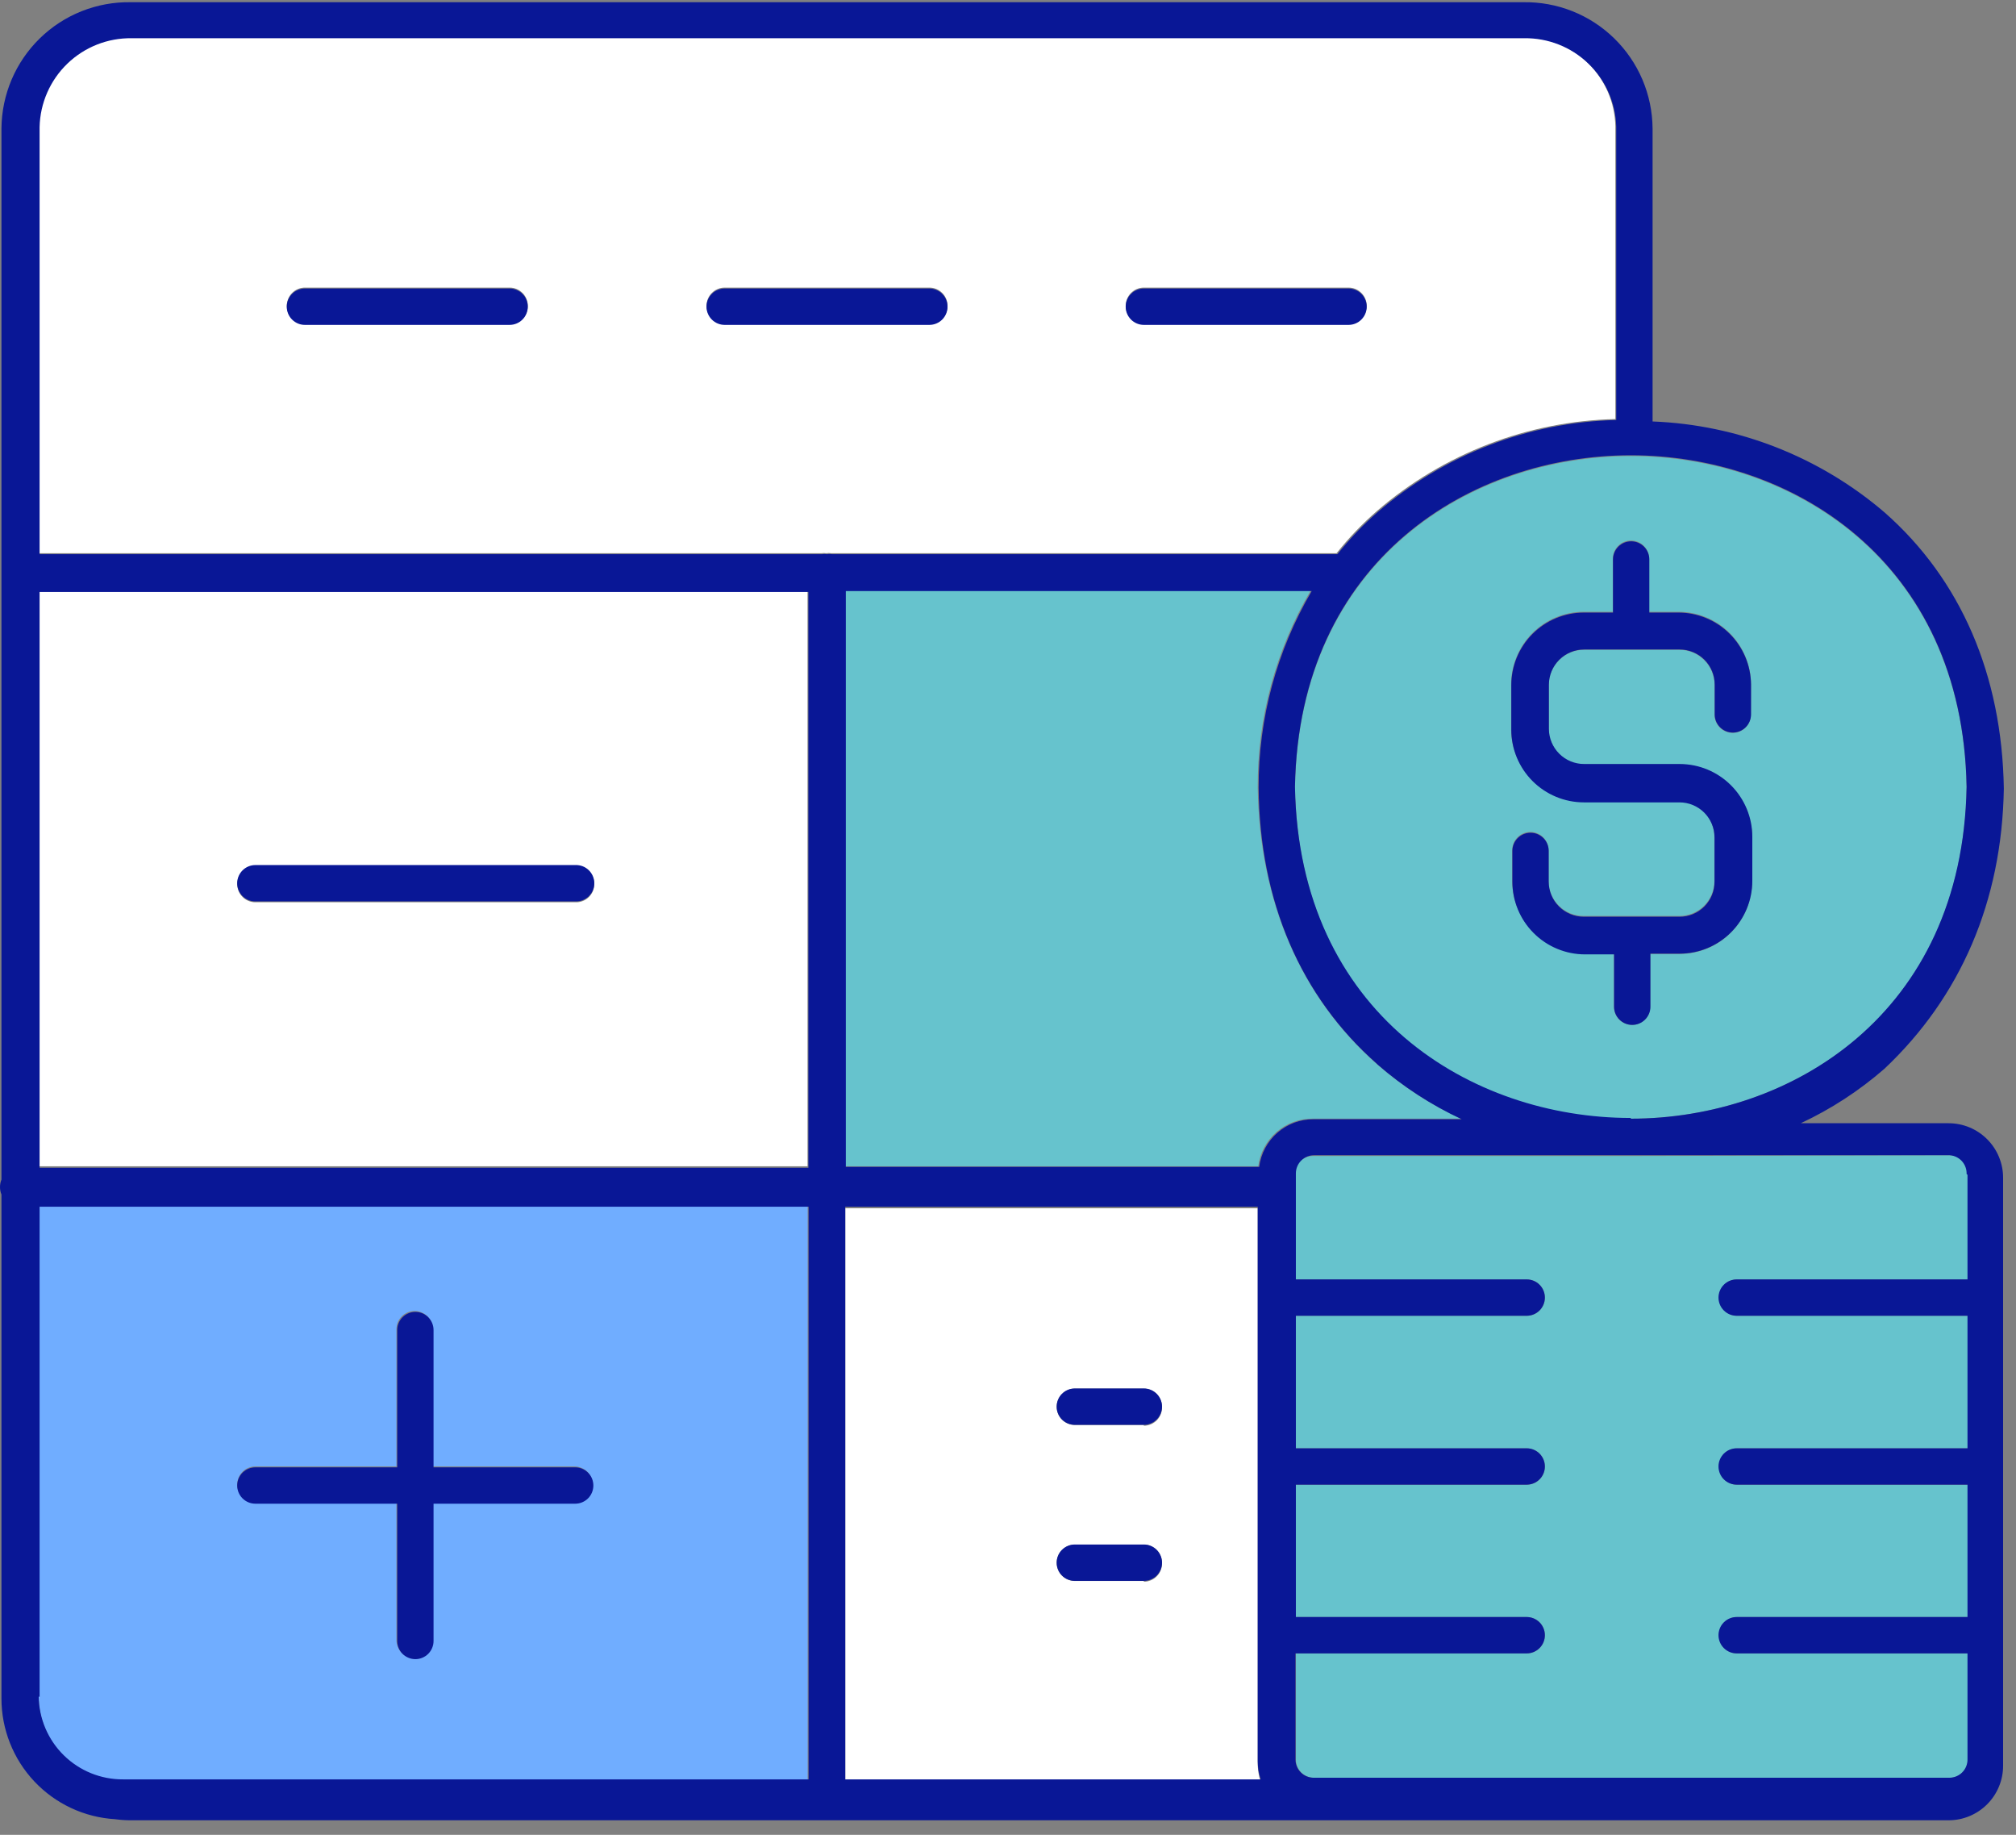 <svg width="111" height="101" viewBox="0 0 111 101" fill="none" xmlns="http://www.w3.org/2000/svg">
<rect x="0" y="0" width="111" height="101" fill="#808080" stroke="none"/>
<path d="M2.131 6.945V30.453H45.221C45.31 30.439 45.402 30.439 45.491 30.453C45.584 30.438 45.678 30.438 45.771 30.453H73.591C74.261 29.609 75.008 28.829 75.821 28.122C79.478 24.968 84.115 23.182 88.941 23.068V6.945C88.912 5.625 88.363 4.37 87.413 3.453C86.463 2.536 85.19 2.032 83.871 2.051H7.201C5.882 2.032 4.608 2.536 3.659 3.453C2.709 4.37 2.16 5.625 2.131 6.945ZM62.981 15.832H74.251C74.516 15.832 74.77 15.937 74.958 16.125C75.145 16.313 75.251 16.567 75.251 16.833C75.251 17.098 75.145 17.353 74.958 17.54C74.77 17.728 74.516 17.834 74.251 17.834H62.981C62.716 17.834 62.461 17.728 62.274 17.54C62.086 17.353 61.981 17.098 61.981 16.833C61.981 16.567 62.086 16.313 62.274 16.125C62.461 15.937 62.716 15.832 62.981 15.832ZM39.901 15.832H51.171C51.436 15.832 51.691 15.937 51.878 16.125C52.066 16.313 52.171 16.567 52.171 16.833C52.171 17.098 52.066 17.353 51.878 17.54C51.691 17.728 51.436 17.834 51.171 17.834H39.901C39.636 17.834 39.381 17.728 39.194 17.54C39.006 17.353 38.901 17.098 38.901 16.833C38.901 16.567 39.006 16.313 39.194 16.125C39.381 15.937 39.636 15.832 39.901 15.832ZM16.821 15.832H28.061C28.326 15.832 28.581 15.937 28.768 16.125C28.956 16.313 29.061 16.567 29.061 16.833C29.061 17.098 28.956 17.353 28.768 17.54C28.581 17.728 28.326 17.834 28.061 17.834H16.791C16.526 17.834 16.271 17.728 16.084 17.54C15.896 17.353 15.791 17.098 15.791 16.833C15.791 16.699 15.818 16.566 15.87 16.443C15.922 16.319 15.998 16.208 16.094 16.114C16.19 16.021 16.304 15.948 16.429 15.899C16.554 15.851 16.687 15.828 16.821 15.832Z" fill="white"/>
<path d="M44.461 32.504H2.131V64.198H44.461V32.504ZM31.681 49.667H14.061C13.796 49.667 13.541 49.562 13.354 49.374C13.166 49.186 13.061 48.932 13.061 48.666C13.061 48.401 13.166 48.147 13.354 47.959C13.541 47.771 13.796 47.666 14.061 47.666H31.721C31.986 47.666 32.24 47.771 32.428 47.959C32.615 48.147 32.721 48.401 32.721 48.666C32.721 48.801 32.694 48.935 32.641 49.059C32.588 49.183 32.511 49.295 32.414 49.389C32.317 49.482 32.202 49.555 32.076 49.603C31.95 49.651 31.816 49.673 31.681 49.667Z" fill="white"/>
<path d="M69.249 97.035V90.18V80.853V71.516V66.512H46.539V98.076H69.409C69.3 97.74 69.246 97.389 69.249 97.035ZM62.979 87.028H59.179C58.914 87.028 58.66 86.922 58.472 86.734C58.284 86.547 58.179 86.292 58.179 86.027C58.179 85.761 58.284 85.507 58.472 85.319C58.66 85.132 58.914 85.026 59.179 85.026H62.979C63.244 85.026 63.499 85.132 63.686 85.319C63.874 85.507 63.979 85.761 63.979 86.027C63.984 86.162 63.963 86.296 63.915 86.422C63.867 86.548 63.794 86.663 63.701 86.761C63.607 86.858 63.495 86.935 63.371 86.988C63.247 87.041 63.114 87.068 62.979 87.068V87.028ZM62.979 78.441H59.179C58.914 78.441 58.66 78.335 58.472 78.148C58.284 77.96 58.179 77.706 58.179 77.44C58.179 77.175 58.284 76.92 58.472 76.733C58.66 76.545 58.914 76.439 59.179 76.439H62.979C63.244 76.439 63.499 76.545 63.686 76.733C63.874 76.92 63.979 77.175 63.979 77.44C63.984 77.575 63.963 77.709 63.915 77.835C63.867 77.962 63.794 78.077 63.701 78.174C63.607 78.271 63.495 78.348 63.371 78.401C63.247 78.454 63.114 78.481 62.979 78.481V78.441Z" fill="white"/>
<path d="M6.729 97.986H44.469V66.422H2.129V93.333C2.125 93.941 2.241 94.544 2.47 95.107C2.699 95.67 3.037 96.182 3.465 96.615C3.892 97.047 4.4 97.39 4.96 97.626C5.52 97.861 6.122 97.984 6.729 97.986ZM14.019 80.723H21.829V73.167C21.829 72.902 21.934 72.647 22.122 72.46C22.309 72.272 22.564 72.166 22.829 72.166C23.094 72.166 23.349 72.272 23.536 72.46C23.724 72.647 23.829 72.902 23.829 73.167V80.723H31.629C31.894 80.723 32.149 80.828 32.336 81.016C32.524 81.204 32.629 81.458 32.629 81.724C32.629 81.989 32.524 82.244 32.336 82.431C32.149 82.619 31.894 82.725 31.629 82.725H23.829V90.28C23.829 90.546 23.724 90.8 23.536 90.988C23.349 91.176 23.094 91.281 22.829 91.281C22.564 91.281 22.309 91.176 22.122 90.988C21.934 90.8 21.829 90.546 21.829 90.28V82.725H14.059C13.794 82.725 13.539 82.619 13.352 82.431C13.164 82.244 13.059 81.989 13.059 81.724C13.059 81.458 13.164 81.204 13.352 81.016C13.539 80.828 13.794 80.723 14.059 80.723H14.019Z" fill="#70ADFF"/>
<path d="M72.17 32.504H46.52V64.198H69.279C69.373 63.47 69.729 62.801 70.282 62.317C70.835 61.834 71.546 61.571 72.279 61.577H80.43C78.757 60.797 77.201 59.787 75.81 58.574C71.62 54.881 69.35 49.627 69.249 43.372C69.228 39.553 70.237 35.798 72.17 32.504Z" fill="#66C3CD"/>
<path d="M31.68 47.618H14.06C13.795 47.618 13.541 47.723 13.353 47.911C13.166 48.099 13.06 48.353 13.06 48.619C13.06 48.884 13.166 49.139 13.353 49.326C13.541 49.514 13.795 49.62 14.06 49.62H31.721C31.986 49.62 32.24 49.514 32.428 49.326C32.615 49.139 32.721 48.884 32.721 48.619C32.721 48.484 32.694 48.35 32.641 48.226C32.588 48.102 32.511 47.99 32.414 47.897C32.317 47.803 32.202 47.73 32.076 47.682C31.95 47.635 31.815 47.613 31.68 47.618Z" fill="#091796"/>
<path d="M62.98 76.43H59.18C58.914 76.43 58.66 76.535 58.472 76.723C58.285 76.91 58.18 77.165 58.18 77.43C58.18 77.696 58.285 77.95 58.472 78.138C58.66 78.326 58.914 78.431 59.18 78.431H62.98C63.245 78.431 63.499 78.326 63.687 78.138C63.874 77.95 63.98 77.696 63.98 77.43C63.98 77.165 63.874 76.91 63.687 76.723C63.499 76.535 63.245 76.43 62.98 76.43Z" fill="#091796"/>
<path d="M62.98 85.019H59.18C58.914 85.019 58.66 85.125 58.472 85.313C58.285 85.5 58.18 85.755 58.18 86.02C58.18 86.286 58.285 86.54 58.472 86.728C58.66 86.916 58.914 87.021 59.18 87.021H62.98C63.245 87.021 63.499 86.916 63.687 86.728C63.874 86.54 63.98 86.286 63.98 86.02C63.98 85.755 63.874 85.5 63.687 85.313C63.499 85.125 63.245 85.019 62.98 85.019Z" fill="#091796"/>
<path d="M14.06 82.773H21.871V90.329C21.871 90.594 21.976 90.849 22.163 91.037C22.351 91.224 22.605 91.33 22.871 91.33C23.136 91.33 23.39 91.224 23.578 91.037C23.765 90.849 23.871 90.594 23.871 90.329V82.773H31.671C31.936 82.773 32.19 82.668 32.378 82.48C32.565 82.292 32.67 82.038 32.67 81.772C32.67 81.507 32.565 81.252 32.378 81.065C32.19 80.877 31.936 80.772 31.671 80.772H23.871V73.216C23.871 72.95 23.765 72.696 23.578 72.508C23.39 72.32 23.136 72.215 22.871 72.215C22.605 72.215 22.351 72.32 22.163 72.508C21.976 72.696 21.871 72.95 21.871 73.216V80.772H14.06C13.795 80.772 13.541 80.877 13.353 81.065C13.166 81.252 13.06 81.507 13.06 81.772C13.06 82.038 13.166 82.292 13.353 82.48C13.541 82.668 13.795 82.773 14.06 82.773Z" fill="#091796"/>
<path d="M39.9 17.884H51.17C51.436 17.884 51.69 17.779 51.878 17.591C52.065 17.404 52.17 17.149 52.17 16.884C52.17 16.618 52.065 16.364 51.878 16.176C51.69 15.988 51.436 15.883 51.17 15.883H39.9C39.635 15.883 39.381 15.988 39.193 16.176C39.006 16.364 38.9 16.618 38.9 16.884C38.9 17.149 39.006 17.404 39.193 17.591C39.381 17.779 39.635 17.884 39.9 17.884Z" fill="#091796"/>
<path d="M62.98 17.884H74.25C74.516 17.884 74.77 17.779 74.957 17.591C75.145 17.404 75.25 17.149 75.25 16.884C75.25 16.618 75.145 16.364 74.957 16.176C74.77 15.988 74.516 15.883 74.25 15.883H62.98C62.715 15.883 62.461 15.988 62.273 16.176C62.086 16.364 61.98 16.618 61.98 16.884C61.98 17.149 62.086 17.404 62.273 17.591C62.461 17.779 62.715 17.884 62.98 17.884Z" fill="#091796"/>
<path d="M16.819 17.884H28.059C28.324 17.884 28.579 17.779 28.766 17.591C28.954 17.404 29.059 17.149 29.059 16.884C29.059 16.618 28.954 16.364 28.766 16.176C28.579 15.988 28.324 15.883 28.059 15.883H16.789C16.524 15.883 16.27 15.988 16.082 16.176C15.895 16.364 15.789 16.618 15.789 16.884C15.789 17.018 15.816 17.15 15.868 17.274C15.92 17.397 15.996 17.509 16.093 17.602C16.189 17.695 16.302 17.768 16.427 17.817C16.552 17.866 16.685 17.888 16.819 17.884Z" fill="#091796"/>
<path d="M89.791 63.634H72.281C72.016 63.634 71.762 63.739 71.574 63.927C71.387 64.115 71.281 64.369 71.281 64.635V70.429H84.061C84.326 70.429 84.581 70.534 84.768 70.722C84.956 70.91 85.061 71.164 85.061 71.43C85.061 71.695 84.956 71.95 84.768 72.138C84.581 72.325 84.326 72.431 84.061 72.431H71.351V79.726H84.061C84.326 79.726 84.581 79.832 84.768 80.019C84.956 80.207 85.061 80.462 85.061 80.727C85.061 80.993 84.956 81.247 84.768 81.435C84.581 81.622 84.326 81.728 84.061 81.728H71.351V89.013H84.061C84.326 89.013 84.581 89.119 84.768 89.307C84.956 89.494 85.061 89.749 85.061 90.014C85.061 90.28 84.956 90.534 84.768 90.722C84.581 90.91 84.326 91.015 84.061 91.015H71.351V96.859C71.351 97.125 71.457 97.379 71.644 97.567C71.832 97.755 72.086 97.86 72.351 97.86H107.351C107.617 97.86 107.871 97.755 108.058 97.567C108.246 97.379 108.351 97.125 108.351 96.859V91.015H95.641C95.376 91.015 95.122 90.91 94.934 90.722C94.747 90.534 94.641 90.28 94.641 90.014C94.641 89.749 94.747 89.494 94.934 89.307C95.122 89.119 95.376 89.013 95.641 89.013H108.351V81.728H95.641C95.376 81.728 95.122 81.622 94.934 81.435C94.747 81.247 94.641 80.993 94.641 80.727C94.641 80.462 94.747 80.207 94.934 80.019C95.122 79.832 95.376 79.726 95.641 79.726H108.351V72.431H95.641C95.376 72.431 95.122 72.325 94.934 72.138C94.747 71.95 94.641 71.695 94.641 71.43C94.641 71.164 94.747 70.91 94.934 70.722C95.122 70.534 95.376 70.429 95.641 70.429H108.351V64.594C108.351 64.329 108.246 64.075 108.058 63.887C107.871 63.699 107.617 63.594 107.351 63.594L89.791 63.634Z" fill="#66C3CD"/>
<path d="M108.281 43.346C108.061 30.806 98.541 25.102 89.791 25.102C81.041 25.102 71.521 30.806 71.301 43.346C71.521 55.875 81.031 61.58 89.791 61.58C98.551 61.58 108.061 55.875 108.281 43.346ZM96.401 39.343C96.401 39.608 96.295 39.863 96.108 40.05C95.92 40.238 95.666 40.343 95.401 40.343C95.135 40.343 94.881 40.238 94.694 40.05C94.506 39.863 94.401 39.608 94.401 39.343V37.701C94.401 37.189 94.197 36.698 93.835 36.336C93.474 35.973 92.983 35.77 92.471 35.77H87.211C86.698 35.77 86.206 35.973 85.843 36.335C85.479 36.697 85.273 37.188 85.271 37.701V40.143C85.273 40.656 85.479 41.148 85.843 41.51C86.206 41.872 86.698 42.075 87.211 42.075H92.471C93.532 42.075 94.549 42.496 95.299 43.247C96.049 43.998 96.471 45.016 96.471 46.078V48.51C96.471 49.571 96.049 50.59 95.299 51.34C94.549 52.091 93.532 52.513 92.471 52.513H90.861V55.415C90.861 55.681 90.755 55.935 90.568 56.123C90.38 56.31 90.126 56.416 89.861 56.416C89.596 56.416 89.341 56.31 89.154 56.123C88.966 55.935 88.861 55.681 88.861 55.415V52.493H87.261C86.2 52.493 85.183 52.071 84.432 51.32C83.682 50.57 83.261 49.551 83.261 48.49V46.798C83.261 46.533 83.366 46.278 83.554 46.091C83.741 45.903 83.996 45.798 84.261 45.798C84.526 45.798 84.78 45.903 84.968 46.091C85.155 46.278 85.261 46.533 85.261 46.798V48.49C85.261 48.744 85.311 48.996 85.409 49.231C85.506 49.466 85.649 49.68 85.83 49.859C86.01 50.038 86.224 50.181 86.459 50.277C86.694 50.373 86.947 50.422 87.201 50.421H92.461C92.715 50.423 92.966 50.373 93.201 50.277C93.436 50.18 93.649 50.038 93.829 49.858C94.008 49.679 94.15 49.465 94.247 49.23C94.343 48.995 94.392 48.744 94.391 48.49V46.058C94.391 45.804 94.341 45.553 94.244 45.319C94.147 45.084 94.005 44.871 93.826 44.692C93.646 44.513 93.433 44.37 93.199 44.273C92.965 44.176 92.714 44.126 92.461 44.126H87.201C86.14 44.126 85.123 43.705 84.372 42.954C83.622 42.203 83.201 41.185 83.201 40.123V37.681C83.201 36.62 83.622 35.601 84.372 34.851C85.123 34.1 86.14 33.678 87.201 33.678H88.801V30.756C88.801 30.491 88.906 30.236 89.094 30.048C89.281 29.861 89.536 29.755 89.801 29.755C90.066 29.755 90.32 29.861 90.508 30.048C90.695 30.236 90.801 30.491 90.801 30.756V33.678H92.411C93.472 33.678 94.489 34.1 95.239 34.851C95.989 35.601 96.411 36.62 96.411 37.681L96.401 39.343Z" fill="#66C3CD"/>
<path d="M110.33 43.406C110.23 37.151 107.96 31.897 103.76 28.204C100.188 25.145 95.688 23.381 90.99 23.2V7.068C90.982 6.142 90.791 5.228 90.429 4.377C90.066 3.526 89.538 2.756 88.876 2.11C88.214 1.464 87.431 0.956 86.572 0.615C85.713 0.274 84.794 0.106 83.87 0.122H7.2C6.276 0.106 5.358 0.274 4.498 0.615C3.639 0.956 2.856 1.464 2.194 2.11C1.532 2.756 1.004 3.526 0.641 4.377C0.279 5.228 0.088 6.142 0.08 7.068V64.932C0.028 65.063 0 65.202 0 65.343C0 65.483 0.028 65.623 0.08 65.753V93.495C0.08 95.192 0.728 96.826 1.891 98.061C3.055 99.297 4.647 100.04 6.34 100.14C6.625 100.18 6.912 100.2 7.2 100.2H107.29C108.086 100.2 108.849 99.883 109.411 99.32C109.974 98.757 110.29 97.994 110.29 97.197V90.342V81.015V71.678V64.832C110.29 64.036 109.974 63.272 109.411 62.709C108.849 62.146 108.086 61.83 107.29 61.83H99.15C100.819 61.05 102.371 60.039 103.76 58.828C107.95 54.875 110.23 49.611 110.33 43.406ZM108.33 64.672V70.427H95.62C95.355 70.427 95.1 70.532 94.913 70.72C94.725 70.907 94.62 71.162 94.62 71.427C94.62 71.693 94.725 71.947 94.913 72.135C95.1 72.323 95.355 72.428 95.62 72.428H108.33V79.724H95.62C95.355 79.724 95.1 79.829 94.913 80.017C94.725 80.205 94.62 80.459 94.62 80.725C94.62 80.99 94.725 81.245 94.913 81.432C95.1 81.62 95.355 81.725 95.62 81.725H108.33V89.011H95.62C95.355 89.011 95.1 89.117 94.913 89.304C94.725 89.492 94.62 89.746 94.62 90.012C94.62 90.277 94.725 90.532 94.913 90.719C95.1 90.907 95.355 91.013 95.62 91.013H108.33V96.857C108.33 97.123 108.225 97.377 108.037 97.565C107.85 97.752 107.595 97.858 107.33 97.858H72.33C72.065 97.858 71.811 97.752 71.623 97.565C71.435 97.377 71.33 97.123 71.33 96.857V91.013H84.06C84.325 91.013 84.58 90.907 84.767 90.719C84.955 90.532 85.06 90.277 85.06 90.012C85.06 89.746 84.955 89.492 84.767 89.304C84.58 89.117 84.325 89.011 84.06 89.011H71.35V81.725H84.06C84.325 81.725 84.58 81.62 84.767 81.432C84.955 81.245 85.06 80.99 85.06 80.725C85.06 80.459 84.955 80.205 84.767 80.017C84.58 79.829 84.325 79.724 84.06 79.724H71.35V72.428H84.06C84.325 72.428 84.58 72.323 84.767 72.135C84.955 71.947 85.06 71.693 85.06 71.427C85.06 71.162 84.955 70.907 84.767 70.72C84.58 70.532 84.325 70.427 84.06 70.427H71.35V64.592C71.35 64.327 71.455 64.072 71.643 63.885C71.831 63.697 72.085 63.591 72.35 63.591H107.35C107.608 63.609 107.849 63.727 108.023 63.919C108.196 64.111 108.288 64.363 108.28 64.622L108.33 64.672ZM83.92 2.104C85.239 2.085 86.513 2.589 87.462 3.505C88.412 4.422 88.961 5.677 88.99 6.997V23.12C84.164 23.235 79.527 25.021 75.87 28.174C75.057 28.881 74.31 29.662 73.64 30.506H45.82C45.727 30.49 45.633 30.49 45.54 30.506C45.451 30.491 45.359 30.491 45.27 30.506H2.18V6.997C2.209 5.677 2.758 4.422 3.708 3.505C4.657 2.589 5.931 2.085 7.25 2.104H83.92ZM2.18 93.424V66.424H44.52V97.948H6.78C5.558 97.956 4.383 97.479 3.511 96.622C2.64 95.765 2.143 94.597 2.13 93.374L2.18 93.424ZM75.86 58.608C77.252 59.82 78.807 60.831 80.48 61.61H72.33C71.596 61.604 70.885 61.867 70.332 62.351C69.78 62.834 69.423 63.503 69.33 64.232H46.57V32.537H72.22C70.296 35.816 69.287 39.553 69.3 43.356C69.35 49.611 71.62 54.865 75.81 58.557L75.86 58.608ZM2.18 32.587H44.51V64.282H2.18V32.587ZM46.54 66.424H69.25V71.427V80.765V90.092V96.947C69.251 97.287 69.305 97.625 69.41 97.948H46.54V66.424ZM89.79 61.54C81.03 61.54 71.52 55.835 71.3 43.306C71.52 30.766 81.04 25.061 89.79 25.061C98.54 25.061 108.06 30.766 108.28 43.306C108.06 55.875 98.54 61.58 89.79 61.58V61.54Z" fill="#091796"/>
<path d="M92.421 33.72H90.811V30.798C90.811 30.532 90.706 30.278 90.518 30.09C90.331 29.902 90.076 29.797 89.811 29.797C89.546 29.797 89.291 29.902 89.104 30.09C88.916 30.278 88.811 30.532 88.811 30.798V33.72H87.211C86.15 33.72 85.133 34.142 84.382 34.892C83.632 35.643 83.211 36.661 83.211 37.723V40.165C83.211 41.227 83.632 42.245 84.382 42.996C85.133 43.746 86.15 44.168 87.211 44.168H92.471C92.983 44.168 93.474 44.371 93.836 44.734C94.198 45.096 94.401 45.587 94.401 46.099V48.531C94.402 48.785 94.353 49.037 94.257 49.272C94.16 49.507 94.018 49.721 93.839 49.9C93.659 50.08 93.446 50.222 93.211 50.319C92.976 50.415 92.725 50.464 92.471 50.463H87.211C86.957 50.464 86.705 50.415 86.469 50.319C86.234 50.222 86.02 50.08 85.84 49.901C85.659 49.721 85.516 49.508 85.419 49.273C85.321 49.038 85.271 48.786 85.271 48.531V46.84C85.271 46.575 85.166 46.32 84.978 46.133C84.79 45.945 84.536 45.839 84.271 45.839C84.006 45.839 83.751 45.945 83.564 46.133C83.376 46.32 83.271 46.575 83.271 46.84V48.531C83.271 49.593 83.692 50.611 84.442 51.362C85.193 52.113 86.21 52.535 87.271 52.535H88.871V55.417C88.871 55.682 88.976 55.937 89.164 56.124C89.351 56.312 89.606 56.417 89.871 56.417C90.136 56.417 90.391 56.312 90.578 56.124C90.766 55.937 90.871 55.682 90.871 55.417V52.495H92.481C93.542 52.495 94.559 52.073 95.309 51.322C96.059 50.571 96.481 49.553 96.481 48.491V46.059C96.481 44.998 96.059 43.98 95.309 43.229C94.559 42.478 93.542 42.056 92.481 42.056H87.221C86.708 42.056 86.216 41.853 85.853 41.491C85.489 41.129 85.284 40.638 85.281 40.125V37.683C85.284 37.17 85.489 36.679 85.853 36.317C86.216 35.955 86.708 35.752 87.221 35.752H92.481C92.993 35.752 93.484 35.955 93.846 36.317C94.207 36.679 94.411 37.171 94.411 37.683V39.324C94.411 39.59 94.516 39.844 94.704 40.032C94.891 40.22 95.146 40.325 95.411 40.325C95.676 40.325 95.93 40.22 96.118 40.032C96.306 39.844 96.411 39.59 96.411 39.324V37.683C96.4 36.63 95.976 35.623 95.229 34.882C94.482 34.14 93.473 33.722 92.421 33.72Z" fill="#091796"/>
</svg>

